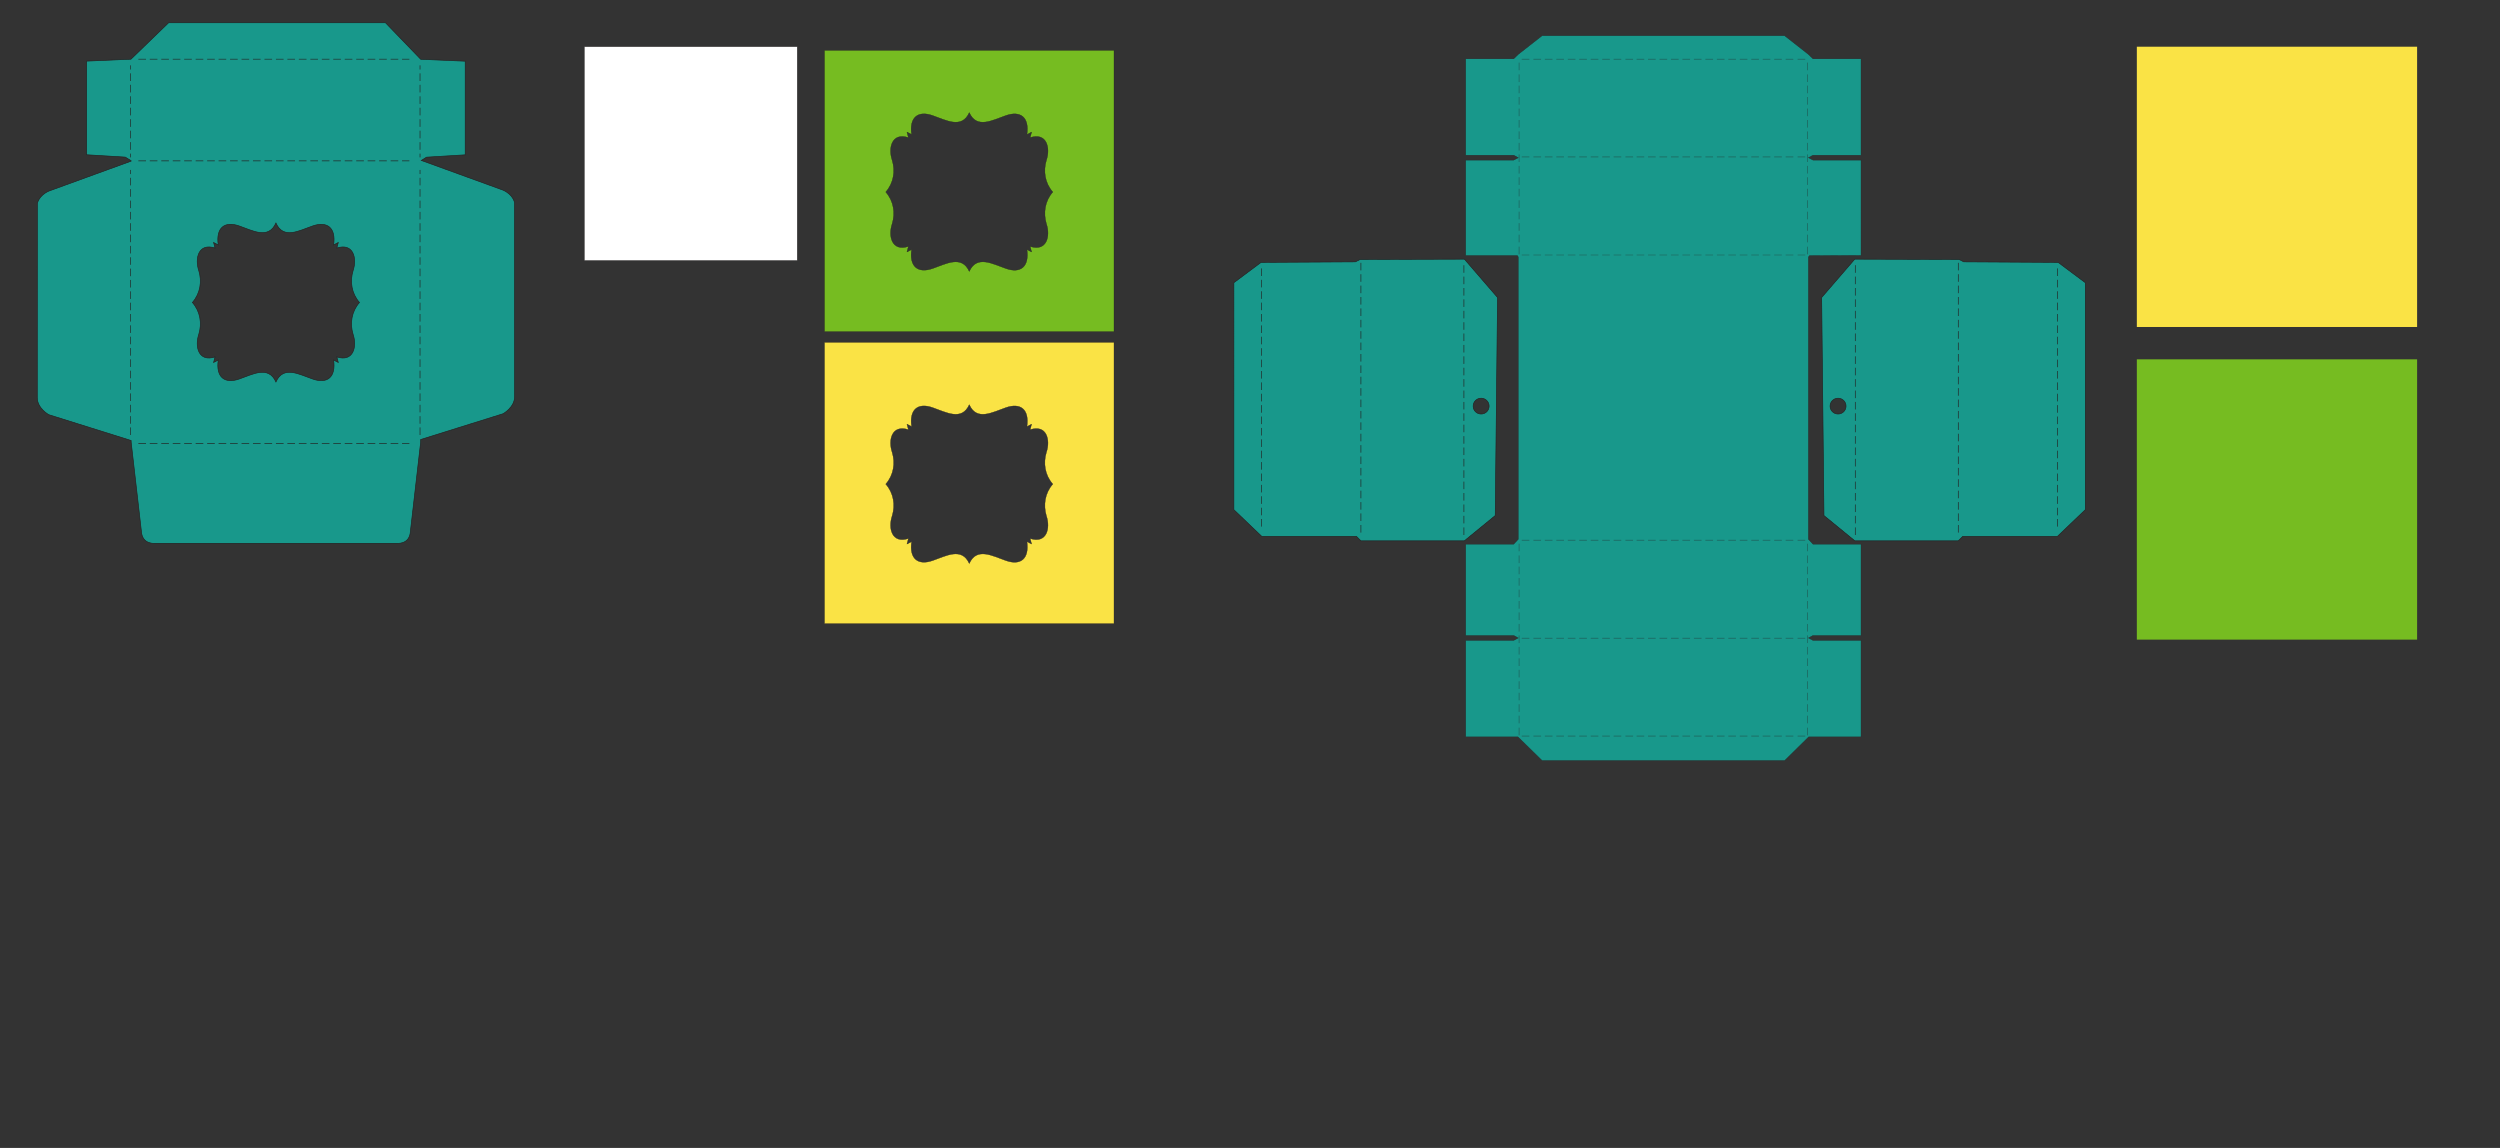 <?xml version="1.0" encoding="utf-8"?>
<!-- Generator: Adobe Illustrator 26.3.1, SVG Export Plug-In . SVG Version: 6.00 Build 0)  -->
<svg version="1.1" id="a" xmlns="http://www.w3.org/2000/svg" xmlns:xlink="http://www.w3.org/1999/xlink" x="0px" y="0px"
	 viewBox="0 0 3917.6 1798.9" style="enable-background:new 0 0 3917.6 1798.9;" xml:space="preserve">
<rect x="0" y="0" width="3917.6" height="1798.9" fill="#333333" stroke="none"/>
<style type="text/css">
	.st0{fill:#FAE345;}
	.st1{fill:#76BC21;}
	.st2{fill:#76BC21;stroke:#231F20;stroke-width:0.5;stroke-linecap:round;stroke-linejoin:round;}
	.st3{fill:#FAE345;stroke:#231F20;stroke-width:0.5;stroke-linecap:round;stroke-linejoin:round;}
	.st4{fill:#FFFFFF;stroke:#231F20;stroke-width:0.5;stroke-miterlimit:10;}
	.st5{fill:#18988B;stroke:#231F20;stroke-miterlimit:10;}
	.st6{fill:#18988B;stroke:#231F20;stroke-width:0.5;stroke-miterlimit:10;}
</style>
<rect x="3348.5" y="73.2" class="st0" width="439.2" height="439.2"/>
<rect x="3348.5" y="563.1" class="st1" width="439.2" height="439.2"/>
<path class="st2" d="M1745.7,519.7V78.9H1292v440.8H1745.7L1745.7,519.7z M1639.8,350.8c6.5,19.3,0.5,43.9-25.5,35.4l2.3,8.7
	l-7.3-3.8c3.8,26.7-9.8,38-33.2,29.6c-20.7-7.1-45.5-21.5-57.2,4.7c-11.8-26.2-36.5-11.8-57.2-4.7c-23.4,8.3-37.1-3-33.2-29.6
	l-7.3,3.8l2.3-8.7c-26,8.5-32-16.1-25.5-35.4c5.2-17,2.4-35.8-10-49.9c12.4-14.2,15.2-32.9,10-49.9c-6.5-19.3-0.5-43.9,25.5-35.4
	l-2.3-8.7l7.3,3.8c-3.9-26.7,9.8-38,33.2-29.6c20.7,7.1,45.5,21.5,57.2-4.7c11.7,26.2,36.5,11.8,57.2,4.7c23.4-8.3,37.1,3,33.2,29.6
	l7.3-3.8l-2.3,8.7c26-8.5,32,16.1,25.5,35.4c-5.2,17-2.4,35.8,10,49.9C1637.4,315,1634.7,333.7,1639.8,350.8z"/>
<path class="st3" d="M1745.7,977.4V536.5H1292v440.8h453.7V977.4z M1639.8,808.5c6.5,19.3,0.5,43.9-25.5,35.4l2.3,8.7l-7.3-3.8
	c3.8,26.7-9.8,38-33.2,29.6c-20.7-7.1-45.5-21.5-57.2,4.7c-11.8-26.2-36.5-11.8-57.2-4.7c-23.4,8.3-37.1-3-33.2-29.6l-7.3,3.8
	l2.3-8.7c-26,8.5-32-16.1-25.5-35.4c5.2-17,2.4-35.8-10-49.9c12.4-14.2,15.2-32.9,10-49.9c-6.5-19.3-0.5-43.9,25.5-35.4l-2.3-8.7
	l7.3,3.8c-3.9-26.7,9.8-38,33.2-29.6c20.7,7.1,45.5,21.5,57.2-4.7c11.7,26.2,36.5,11.8,57.2,4.7c23.4-8.3,37.1,3,33.2,29.6l7.3-3.8
	l-2.3,8.7c26-8.5,32,16.1,25.5,35.4c-5.2,17-2.4,35.8,10,49.9C1637.4,772.7,1634.7,791.4,1639.8,808.5z"/>
<path class="st4" d="M915.8,73.2v335h333.5v-335L915.8,73.2L915.8,73.2z"/>
<path class="st5" d="M806.3,317.5c0,0-2-12.3-17.9-19.5l-128.2-46.6l8.2-5.1l60.6-3.7V95.9l-69.7-3L604,35.6H264.3l-59.1,57.2
	l-69.5,3v146.7l60.6,3.7l9.2,5.7v0.6l-129.1,47C60.5,306.7,58.5,319,58.5,319l-0.1,304.2c0,16.6,18,26.6,18,26.6l129.1,40.5v2.4
	l16.1,140.1c1.3,21.2,21.8,18.6,21.8,18.6h377.9c0,0,20.5,2.6,21.8-18.6l16.1-140.1v-4l0,0l129.2-40.4c0,0,18-10,18-26.6
	L806.3,317.5z M553.3,523.9c6.5,19.3,0.5,43.9-25.5,35.4l2.3,8.7l-7.3-3.8c3.8,26.7-9.8,38-33.2,29.6c-20.7-7.1-45.5-21.5-57.2,4.7
	c-11.8-26.2-36.5-11.8-57.2-4.7c-23.4,8.3-37.1-3-33.2-29.6l-7.3,3.8l2.3-8.7c-26,8.5-32-16.1-25.5-35.4c5.2-17,2.4-35.8-10-49.9
	c12.4-14.2,15.2-32.9,10-49.9c-6.5-19.3-0.5-43.9,25.5-35.4l-2.3-8.7l7.3,3.8c-3.9-26.7,9.8-38,33.2-29.6
	c20.7,7.1,45.5,21.5,57.2-4.7c11.7,26.2,36.5,11.8,57.2,4.7c23.4-8.3,37.1,3,33.2,29.6l7.3-3.8l-2.3,8.7c26-8.5,32,16.1,25.5,35.4
	c-5.2,17-2.4,35.8,10,49.9C550.9,488.1,548.1,506.8,553.3,523.9z M658.2,278.6L658.2,278.6v11.9 M658.2,266.3L658.2,266.3v6.5
	 M658.2,669.8L658.2,669.8v11.9 M658.2,652.1L658.2,652.1V664 M658.2,634.3L658.2,634.3v11.9 M658.2,616.5L658.2,616.5v11.9
	 M658.2,598.8L658.2,598.8v11.9 M658.2,580.9L658.2,580.9v11.9 M658.2,563.1L658.2,563.1V575 M658.2,545.4L658.2,545.4v11.9
	 M658.2,527.6L658.2,527.6v11.9 M658.2,521.7v-11.9l0,0V521.7z M658.2,492.1L658.2,492.1V504 M658.2,474.3L658.2,474.3v11.9
	 M658.2,456.5L658.2,456.5v11.9 M658.2,438.7L658.2,438.7v11.9 M658.2,420.9L658.2,420.9v11.9 M658.2,403.1L658.2,403.1V415
	 M658.2,385.3L658.2,385.3v11.9 M658.2,367.6L658.2,367.6v11.9 M658.2,349.8L658.2,349.8v11.9 M658.2,332L658.2,332v11.9
	 M658.2,314.3L658.2,314.3v11.9 M658.2,296.4L658.2,296.4v11.9 M204.6,278.6L204.6,278.6v11.9 M204.6,266.3L204.6,266.3v6.5
	 M204.6,669.8L204.6,669.8v11.9 M204.6,652.1L204.6,652.1V664 M204.6,634.3L204.6,634.3v11.9 M204.6,616.5L204.6,616.5v11.9
	 M204.6,598.8L204.6,598.8v11.9 M204.6,580.9L204.6,580.9v11.9 M204.6,563.1L204.6,563.1V575 M204.6,545.4L204.6,545.4v11.9
	 M204.6,527.6L204.6,527.6v11.9 M204.6,521.7v-11.9l0,0V521.7z M204.6,492.1L204.6,492.1V504 M204.6,474.3L204.6,474.3v11.9
	 M204.6,456.5L204.6,456.5v11.9 M204.6,438.7L204.6,438.7v11.9 M204.6,420.9L204.6,420.9v11.9 M204.6,403.1L204.6,403.1V415
	 M204.6,385.3L204.6,385.3v11.9 M204.6,367.6L204.6,367.6v11.9 M204.6,349.8L204.6,349.8v11.9 M204.6,332L204.6,332v11.9
	 M204.6,314.3L204.6,314.3v11.9 M204.6,296.4L204.6,296.4v11.9 M204.6,114.9L204.6,114.9v12 M204.6,102.4L204.6,102.4v6.6
	 M204.6,240.7L204.6,240.7v6 M204.6,222.7L204.6,222.7v12 M204.6,204.8L204.6,204.8v12 M204.6,186.8L204.6,186.8v12 M204.6,168.8
	L204.6,168.8v12 M204.6,150.9L204.6,150.9v12 M204.6,132.9L204.6,132.9v12 M658.2,114.9L658.2,114.9v12 M658.2,102.4L658.2,102.4
	v6.6 M658.2,240.7L658.2,240.7v6 M658.2,222.7L658.2,222.7v12 M658.2,204.8L658.2,204.8v12 M658.2,186.8L658.2,186.8v12
	 M658.2,168.8L658.2,168.8v12 M658.2,150.9L658.2,150.9v12 M658.2,132.9L658.2,132.9v12 M624.1,92.7L624.1,92.7h-12 M641.5,92.7h-5
	H630 M228.8,92.7L228.8,92.7h-12 M246.7,92.7L246.7,92.7h-12 M264.7,92.7L264.7,92.7h-12 M282.7,92.7L282.7,92.7h-12 M300.6,92.7
	L300.6,92.7h-12 M318.6,92.7L318.6,92.7h-12 M336.6,92.7L336.6,92.7h-12 M354.5,92.7L354.5,92.7h-12 M372.5,92.7L372.5,92.7h-12
	 M378.5,92.7h12l0,0H378.5z M408.4,92.7L408.4,92.7h-12 M426.4,92.7L426.4,92.7h-12 M444.4,92.7L444.4,92.7h-12 M462.3,92.7
	L462.3,92.7h-12 M480.3,92.7L480.3,92.7h-12 M498.3,92.7L498.3,92.7h-12 M516.3,92.7L516.3,92.7h-12 M534.2,92.7L534.2,92.7h-12
	 M552.2,92.7L552.2,92.7h-12 M570.2,92.7L570.2,92.7h-12 M588.1,92.7L588.1,92.7h-12 M606.1,92.7L606.1,92.7h-12 M624.1,252.1
	L624.1,252.1h-12 M641.5,252.1h-5H630 M228.8,252.1L228.8,252.1h-12 M246.7,252.1L246.7,252.1h-12 M264.7,252.1L264.7,252.1h-12
	 M282.7,252.1L282.7,252.1h-12 M300.6,252.1L300.6,252.1h-12 M318.6,252.1L318.6,252.1h-12 M336.6,252.1L336.6,252.1h-12
	 M354.5,252.1L354.5,252.1h-12 M372.5,252.1L372.5,252.1h-12 M378.5,252.1h12l0,0H378.5z M408.4,252.1L408.4,252.1h-12 M426.4,252.1
	L426.4,252.1h-12 M444.4,252.1L444.4,252.1h-12 M462.3,252.1L462.3,252.1h-12 M480.3,252.1L480.3,252.1h-12 M498.3,252.1
	L498.3,252.1h-12 M516.3,252.1L516.3,252.1h-12 M534.2,252.1L534.2,252.1h-12 M552.2,252.1L552.2,252.1h-12 M570.2,252.1
	L570.2,252.1h-12 M588.1,252.1L588.1,252.1h-12 M606.1,252.1L606.1,252.1h-12 M624.1,694.8L624.1,694.8h-12 M641.5,694.8h-5H630
	 M228.8,694.8L228.8,694.8h-12 M246.7,694.8L246.7,694.8h-12 M264.7,694.8L264.7,694.8h-12 M282.7,694.8L282.7,694.8h-12
	 M300.6,694.8L300.6,694.8h-12 M318.6,694.8L318.6,694.8h-12 M336.6,694.8L336.6,694.8h-12 M354.5,694.8L354.5,694.8h-12
	 M372.5,694.8L372.5,694.8h-12 M378.5,694.8h12l0,0H378.5z M408.4,694.8L408.4,694.8h-12 M426.4,694.8L426.4,694.8h-12 M444.4,694.8
	L444.4,694.8h-12 M462.3,694.8L462.3,694.8h-12 M480.3,694.8L480.3,694.8h-12 M498.3,694.8L498.3,694.8h-12 M516.3,694.8
	L516.3,694.8h-12 M534.2,694.8L534.2,694.8h-12 M552.2,694.8L552.2,694.8h-12 M570.2,694.8L570.2,694.8h-12 M588.1,694.8
	L588.1,694.8h-12 M606.1,694.8L606.1,694.8h-12"/>
<path class="st6" d="M2916.3,243.2V92.1H2841l-7.2-6.9l0,0L2796.6,56h-179.2h-21.7h-179.2l-37.3,29.2l0,0l-7.1,6.9h-75.3v151.1h75.3
	l7.1,3.9l-7.1,3.8h-75.3v149.5h81l1.4,2.4V845l-7.1,7.7h-75.3v143.1h75.3l7.1,3.9l-7.1,3.8h-75.3v151.2h81.9l37.8,37.1h179.2h21.7
	h179.2l37.7-37.1h82v-151.2H2841l-7.2-3.8l7.2-3.9h75.3V852.7H2841l-7.2-7.7V402.8l1.8-2.3l80.7-0.3V250.9H2841l-7.2-3.8l7.2-3.9
	H2916.3z M2828.9,846.4h-12l0,0H2828.9L2828.9,846.4z M2810.2,846.4h-12l0,0H2810.2L2810.2,846.4z M2792.2,846.4h-12l0,0H2792.2
	L2792.2,846.4z M2774.2,846.4h-12l0,0H2774.2L2774.2,846.4z M2756.3,846.4h-12l0,0H2756.3L2756.3,846.4z M2738.3,846.4h-12l0,0
	H2738.3L2738.3,846.4z M2720.3,846.4h-12l0,0H2720.3L2720.3,846.4z M2702.4,846.4h-12l0,0H2702.4L2702.4,846.4z M2684.4,846.4h-12
	l0,0H2684.4L2684.4,846.4z M2666.4,846.4h-12l0,0H2666.4L2666.4,846.4z M2648.4,846.4h-12l0,0H2648.4L2648.4,846.4z M2630.5,846.4
	h-12l0,0H2630.5L2630.5,846.4z M2612.5,846.4h-12l0,0H2612.5L2612.5,846.4z M2594.5,846.4h-12l0,0H2594.5L2594.5,846.4z
	 M2576.6,846.4h-12l0,0H2576.6L2576.6,846.4z M2559.1,846.4h-12l0,0H2559.1L2559.1,846.4z M2540.6,846.4h-12l0,0H2540.6
	L2540.6,846.4z M2522.7,846.4h-12l0,0H2522.7L2522.7,846.4z M2504.7,846.4h-12l0,0H2504.7L2504.7,846.4z M2486.7,846.4h-12l0,0
	H2486.7L2486.7,846.4z M2468.8,846.4h-12l0,0H2468.8L2468.8,846.4z M2450.8,846.4h-12l0,0H2450.8L2450.8,846.4z M2432.8,846.4h-12
	l0,0H2432.8L2432.8,846.4z M2414.9,846.4h-12l0,0H2414.9L2414.9,846.4z M2396.6,846.4h-12l0,0H2396.6L2396.6,846.4z M2828.9,999.9
	h-12l0,0H2828.9L2828.9,999.9z M2810.2,999.9h-12l0,0H2810.2L2810.2,999.9z M2792.2,999.9h-12l0,0H2792.2L2792.2,999.9z
	 M2774.2,999.9h-12l0,0H2774.2L2774.2,999.9z M2756.3,999.9h-12l0,0H2756.3L2756.3,999.9z M2738.3,999.9h-12l0,0H2738.3
	L2738.3,999.9z M2720.3,999.9h-12l0,0H2720.3L2720.3,999.9z M2702.4,999.9h-12l0,0H2702.4L2702.4,999.9z M2684.4,999.9h-12l0,0
	H2684.4L2684.4,999.9z M2666.4,999.9h-12l0,0H2666.4L2666.4,999.9z M2648.4,999.9h-12l0,0H2648.4L2648.4,999.9z M2630.5,999.9h-12
	l0,0H2630.5L2630.5,999.9z M2612.5,999.9h-12l0,0H2612.5L2612.5,999.9z M2594.5,999.9h-12l0,0H2594.5L2594.5,999.9z M2576.6,999.9
	h-12l0,0H2576.6L2576.6,999.9z M2559.1,999.9h-12l0,0H2559.1L2559.1,999.9z M2540.6,999.9h-12l0,0H2540.6L2540.6,999.9z
	 M2522.7,999.9h-12l0,0H2522.7L2522.7,999.9z M2504.7,999.9h-12l0,0H2504.7L2504.7,999.9z M2486.7,999.9h-12l0,0H2486.7
	L2486.7,999.9z M2468.8,999.9h-12l0,0H2468.8L2468.8,999.9z M2450.8,999.9h-12l0,0H2450.8L2450.8,999.9z M2432.8,999.9h-12l0,0
	H2432.8L2432.8,999.9z M2414.9,999.9h-12l0,0H2414.9L2414.9,999.9z M2396.6,999.9h-12l0,0H2396.6L2396.6,999.9z M2828.9,1153.4h-12
	l0,0H2828.9L2828.9,1153.4z M2810.2,1153.4h-12l0,0H2810.2L2810.2,1153.4z M2792.2,1153.4h-12l0,0H2792.2L2792.2,1153.4z
	 M2774.2,1153.4h-12l0,0H2774.2L2774.2,1153.4z M2756.3,1153.4h-12l0,0H2756.3L2756.3,1153.4z M2738.3,1153.4h-12l0,0H2738.3
	L2738.3,1153.4z M2720.3,1153.4h-12l0,0H2720.3L2720.3,1153.4z M2702.4,1153.4h-12l0,0H2702.4L2702.4,1153.4z M2684.4,1153.4h-12
	l0,0H2684.4L2684.4,1153.4z M2666.4,1153.4h-12l0,0H2666.4L2666.4,1153.4z M2648.4,1153.4h-12l0,0H2648.4L2648.4,1153.4z
	 M2630.5,1153.4h-12l0,0H2630.5L2630.5,1153.4z M2612.5,1153.4h-12l0,0H2612.5L2612.5,1153.4z M2594.5,1153.4h-12l0,0H2594.5
	L2594.5,1153.4z M2576.6,1153.4h-12l0,0H2576.6L2576.6,1153.4z M2559.1,1153.4h-12l0,0H2559.1L2559.1,1153.4z M2540.6,1153.4h-12
	l0,0H2540.6L2540.6,1153.4z M2522.7,1153.4h-12l0,0H2522.7L2522.7,1153.4z M2504.7,1153.4h-12l0,0H2504.7L2504.7,1153.4z
	 M2486.7,1153.4h-12l0,0H2486.7L2486.7,1153.4z M2468.8,1153.4h-12l0,0H2468.8L2468.8,1153.4z M2450.8,1153.4h-12l0,0H2450.8
	L2450.8,1153.4z M2432.8,1153.4h-12l0,0H2432.8L2432.8,1153.4z M2414.9,1153.4h-12l0,0H2414.9L2414.9,1153.4z M2396.6,1153.4h-12
	l0,0H2396.6L2396.6,1153.4z M2380.4,1152.3v-12l0,0V1152.3L2380.4,1152.3z M2380.4,1133.5v-12l0,0V1133.5L2380.4,1133.5z
	 M2380.4,1115.5v-12l0,0V1115.5L2380.4,1115.5z M2380.4,1097.5v-12l0,0V1097.5L2380.4,1097.5z M2380.4,1079.6v-12l0,0V1079.6
	L2380.4,1079.6z M2380.4,1061.6v-12l0,0V1061.6L2380.4,1061.6z M2380.4,1043.6v-12l0,0V1043.6L2380.4,1043.6z M2380.4,1025.7v-12
	l0,0V1025.7L2380.4,1025.7z M2380.4,1007.7v-12l0,0V1007.7L2380.4,1007.7z M2380.4,989.7v-12l0,0V989.7L2380.4,989.7z M2380.4,971.7
	v-12l0,0V971.7L2380.4,971.7z M2380.4,953.8v-12l0,0V953.8L2380.4,953.8z M2380.4,935.9v-12l0,0V935.9L2380.4,935.9z M2380.4,917.8
	v-12l0,0V917.8L2380.4,917.8z M2380.4,899.9v-12l0,0V899.9L2380.4,899.9z M2380.4,882.4v-12l0,0V882.4L2380.4,882.4z M2380.4,863.9
	v-12l0,0V863.9L2380.4,863.9z M2832.3,1152.3v-12l0,0V1152.3L2832.3,1152.3z M2832.3,1133.5v-12l0,0V1133.5L2832.3,1133.5z
	 M2832.3,1115.5v-12l0,0V1115.5L2832.3,1115.5z M2832.3,1097.5v-12l0,0V1097.5L2832.3,1097.5z M2832.3,1079.6v-12l0,0V1079.6
	L2832.3,1079.6z M2832.3,1061.6v-12l0,0V1061.6L2832.3,1061.6z M2832.3,1043.6v-12l0,0V1043.6L2832.3,1043.6z M2832.3,1025.7v-12
	l0,0V1025.7L2832.3,1025.7z M2832.3,1007.7v-12l0,0V1007.7L2832.3,1007.7z M2832.3,989.7v-12l0,0V989.7L2832.3,989.7z M2832.3,971.7
	v-12l0,0V971.7L2832.3,971.7z M2832.3,953.8v-12l0,0V953.8L2832.3,953.8z M2832.3,935.9v-12l0,0V935.9L2832.3,935.9z M2832.3,917.8
	v-12l0,0V917.8L2832.3,917.8z M2832.3,899.9v-12l0,0V899.9L2832.3,899.9z M2832.3,882.4v-12l0,0V882.4L2832.3,882.4z M2832.3,863.9
	v-12l0,0V863.9L2832.3,863.9z M2828.9,92.6h-12l0,0H2828.9L2828.9,92.6z M2810.2,92.6h-12l0,0H2810.2L2810.2,92.6z M2792.2,92.6h-12
	l0,0H2792.2L2792.2,92.6z M2774.2,92.6h-12l0,0H2774.2L2774.2,92.6z M2756.3,92.6h-12l0,0H2756.3L2756.3,92.6z M2738.3,92.6h-12l0,0
	H2738.3L2738.3,92.6z M2720.3,92.6h-12l0,0H2720.3L2720.3,92.6z M2702.4,92.6h-12l0,0H2702.4L2702.4,92.6z M2684.4,92.6h-12l0,0
	H2684.4L2684.4,92.6z M2666.4,92.6h-12l0,0H2666.4L2666.4,92.6z M2648.4,92.6h-12l0,0H2648.4L2648.4,92.6z M2630.5,92.6h-12l0,0
	H2630.5L2630.5,92.6z M2612.5,92.6h-12l0,0H2612.5L2612.5,92.6z M2594.5,92.6h-12l0,0H2594.5L2594.5,92.6z M2576.6,92.6h-12l0,0
	H2576.6L2576.6,92.6z M2559.1,92.6h-12l0,0H2559.1L2559.1,92.6z M2540.6,92.6h-12l0,0H2540.6L2540.6,92.6z M2522.7,92.6h-12l0,0
	H2522.7L2522.7,92.6z M2504.7,92.6h-12l0,0H2504.7L2504.7,92.6z M2486.7,92.6h-12l0,0H2486.7L2486.7,92.6z M2468.8,92.6h-12l0,0
	H2468.8L2468.8,92.6z M2450.8,92.6h-12l0,0H2450.8L2450.8,92.6z M2432.8,92.6h-12l0,0H2432.8L2432.8,92.6z M2414.9,92.6h-12l0,0
	H2414.9L2414.9,92.6z M2396.6,92.6h-12l0,0H2396.6L2396.6,92.6z M2828.9,246h-12l0,0H2828.9L2828.9,246z M2810.2,246h-12l0,0H2810.2
	L2810.2,246z M2792.2,246h-12l0,0H2792.2L2792.2,246z M2774.2,246h-12l0,0H2774.2L2774.2,246z M2756.3,246h-12l0,0H2756.3
	L2756.3,246z M2738.3,246h-12l0,0H2738.3L2738.3,246z M2720.3,246h-12l0,0H2720.3L2720.3,246z M2702.4,246h-12l0,0H2702.4
	L2702.4,246z M2684.4,246h-12l0,0H2684.4L2684.4,246z M2666.4,246h-12l0,0H2666.4L2666.4,246z M2648.4,246h-12l0,0H2648.4
	L2648.4,246z M2630.5,246h-12l0,0H2630.5L2630.5,246z M2612.5,246h-12l0,0H2612.5L2612.5,246z M2594.5,246h-12l0,0H2594.5
	L2594.5,246z M2576.6,246h-12l0,0H2576.6L2576.6,246z M2559.1,246h-12l0,0H2559.1L2559.1,246z M2540.6,246h-12l0,0H2540.6
	L2540.6,246z M2522.7,246h-12l0,0H2522.7L2522.7,246z M2504.7,246h-12l0,0H2504.7L2504.7,246z M2486.7,246h-12l0,0H2486.7
	L2486.7,246z M2468.8,246h-12l0,0H2468.8L2468.8,246z M2450.8,246h-12l0,0H2450.8L2450.8,246z M2432.8,246h-12l0,0H2432.8
	L2432.8,246z M2414.9,246h-12l0,0H2414.9L2414.9,246z M2396.6,246h-12l0,0H2396.6L2396.6,246z M2828.9,399.6h-12l0,0H2828.9
	L2828.9,399.6z M2810.2,399.6h-12l0,0H2810.2L2810.2,399.6z M2792.2,399.6h-12l0,0H2792.2L2792.2,399.6z M2774.2,399.6h-12l0,0
	H2774.2L2774.2,399.6z M2756.3,399.6h-12l0,0H2756.3L2756.3,399.6z M2738.3,399.6h-12l0,0H2738.3L2738.3,399.6z M2720.3,399.6h-12
	l0,0H2720.3L2720.3,399.6z M2702.4,399.6h-12l0,0H2702.4L2702.4,399.6z M2684.4,399.6h-12l0,0H2684.4L2684.4,399.6z M2666.4,399.6
	h-12l0,0H2666.4L2666.4,399.6z M2648.4,399.6h-12l0,0H2648.4L2648.4,399.6z M2630.5,399.6h-12l0,0H2630.5L2630.5,399.6z
	 M2612.5,399.6h-12l0,0H2612.5L2612.5,399.6z M2594.5,399.6h-12l0,0H2594.5L2594.5,399.6z M2576.6,399.6h-12l0,0H2576.6
	L2576.6,399.6z M2559.1,399.6h-12l0,0H2559.1L2559.1,399.6z M2540.6,399.6h-12l0,0H2540.6L2540.6,399.6z M2522.7,399.6h-12l0,0
	H2522.7L2522.7,399.6z M2504.7,399.6h-12l0,0H2504.7L2504.7,399.6z M2486.7,399.6h-12l0,0H2486.7L2486.7,399.6z M2468.8,399.6h-12
	l0,0H2468.8L2468.8,399.6z M2450.8,399.6h-12l0,0H2450.8L2450.8,399.6z M2432.8,399.6h-12l0,0H2432.8L2432.8,399.6z M2414.9,399.6
	h-12l0,0H2414.9L2414.9,399.6z M2396.6,399.6h-12l0,0H2396.6L2396.6,399.6z M2380.4,398.5v-12l0,0V398.5L2380.4,398.5z
	 M2380.4,379.7v-12l0,0V379.7L2380.4,379.7z M2380.4,361.7v-12l0,0V361.7L2380.4,361.7z M2380.4,343.7v-12l0,0V343.7L2380.4,343.7z
	 M2380.4,325.8v-12l0,0V325.8L2380.4,325.8z M2380.4,307.8v-12l0,0V307.8L2380.4,307.8z M2380.4,289.8v-12l0,0V289.8L2380.4,289.8z
	 M2380.4,271.9v-12l0,0V271.9L2380.4,271.9z M2380.4,253.9v-12l0,0V253.9L2380.4,253.9z M2380.4,235.9v-12l0,0V235.9L2380.4,235.9z
	 M2380.4,217.9v-12l0,0V217.9L2380.4,217.9z M2380.4,200v-12l0,0V200L2380.4,200z M2380.4,182.1v-12l0,0V182.1L2380.4,182.1z
	 M2380.4,164v-12l0,0V164L2380.4,164z M2380.4,146.1v-12l0,0V146.1L2380.4,146.1z M2380.4,128.6v-12l0,0V128.6L2380.4,128.6z
	 M2380.4,110.1v-12l0,0V110.1L2380.4,110.1z M2832.3,398.5v-12l0,0V398.5L2832.3,398.5z M2832.3,379.7v-12l0,0V379.7L2832.3,379.7z
	 M2832.3,361.7v-12l0,0V361.7L2832.3,361.7z M2832.3,343.7v-12l0,0V343.7L2832.3,343.7z M2832.3,325.8v-12l0,0V325.8L2832.3,325.8z
	 M2832.3,307.8v-12l0,0V307.8L2832.3,307.8z M2832.3,289.8v-12l0,0V289.8L2832.3,289.8z M2832.3,271.9v-12l0,0V271.9L2832.3,271.9z
	 M2832.3,253.9v-12l0,0V253.9L2832.3,253.9z M2832.3,235.9v-12l0,0V235.9L2832.3,235.9z M2832.3,217.9v-12l0,0V217.9L2832.3,217.9z
	 M2832.3,200v-12l0,0V200L2832.3,200z M2832.3,182.1v-12l0,0V182.1L2832.3,182.1z M2832.3,164v-12l0,0V164L2832.3,164z
	 M2832.3,146.1v-12l0,0V146.1L2832.3,146.1z M2832.3,128.6v-12l0,0V128.6L2832.3,128.6z M2832.3,110.1v-12l0,0V110.1L2832.3,110.1z"
	/>
<path class="st5" d="M2854.6,466.2l3.6,341.7l48.4,39.6h162.1l7-7h148.4l43.7-41.8V443l-42.6-31.8l-147.9-0.9l-7.3-3.7l-163.5-0.5
	L2854.6,466.2L2854.6,466.2L2854.6,466.2z M2892.8,636.4c0,6.9-5.6,12.4-12.5,12.4s-12.5-5.6-12.5-12.4s5.6-12.4,12.5-12.4
	S2892.8,629.5,2892.8,636.4z M3224.2,420.6L3224.2,420.6v11.9 M3224.2,813.3L3224.2,813.3v11.9 M3224.2,795.6L3224.2,795.6v11.9
	 M3224.2,777.7L3224.2,777.7v11.9 M3224.2,759.8L3224.2,759.8v11.9 M3224.2,742L3224.2,742v11.9 M3224.2,724.1L3224.2,724.1V736
	 M3224.2,706.2L3224.2,706.2v11.9 M3224.2,688.5L3224.2,688.5v11.9 M3224.2,670.6L3224.2,670.6v11.9 M3224.2,664.6v-11.9l0,0V664.6z
	 M3224.2,634.9L3224.2,634.9v11.9 M3224.2,617L3224.2,617v12 M3224.2,599.2L3224.2,599.2v11.9 M3224.2,581.4L3224.2,581.4v11.9
	 M3224.2,563.5L3224.2,563.5v11.9 M3224.2,545.6L3224.2,545.6v11.9 M3224.2,527.7L3224.2,527.7v11.9 M3224.2,509.9L3224.2,509.9
	v11.9 M3224.2,492.1L3224.2,492.1V504 M3224.2,474.2L3224.2,474.2v11.9 M3224.2,456.4L3224.2,456.4v11.9 M3224.2,438.5L3224.2,438.5
	v11.9 M3068.7,411.8L3068.7,411.8v11.9 M3068.7,804.5L3068.7,804.5v11.9 M3068.7,786.8L3068.7,786.8v11.9 M3068.7,768.9
	L3068.7,768.9v11.9 M3068.7,751L3068.7,751v11.9 M3068.7,733.2L3068.7,733.2v11.9 M3068.7,715.3L3068.7,715.3v11.9 M3068.7,697.5
	L3068.7,697.5v11.9 M3068.7,679.7L3068.7,679.7v11.9 M3068.7,661.8L3068.7,661.8v11.9 M3068.7,655.8v-11.9l0,0V655.8z M3068.7,626.1
	L3068.7,626.1V638 M3068.7,608.2L3068.7,608.2v11.9 M3068.7,590.4L3068.7,590.4v11.9 M3068.7,572.6L3068.7,572.6v11.9 M3068.7,554.7
	L3068.7,554.7v11.9 M3068.7,536.8L3068.7,536.8v11.9 M3068.7,518.9L3068.7,518.9v11.9 M3068.7,501.1L3068.7,501.1V513 M3068.7,483.3
	L3068.7,483.3v11.9 M3068.7,465.4L3068.7,465.4v11.9 M3068.7,447.6L3068.7,447.6v11.9 M3068.7,429.7L3068.7,429.7v11.9
	 M3068.7,822.7v11.9 M2907.3,415.6L2907.3,415.6v11.9 M2907.3,808.3L2907.3,808.3v11.9 M2907.3,790.5L2907.3,790.5v11.9
	 M2907.3,772.6L2907.3,772.6v11.9 M2907.3,754.7L2907.3,754.7v11.9 M2907.3,736.9L2907.3,736.9v11.9 M2907.3,719L2907.3,719v12
	 M2907.3,701.2L2907.3,701.2v11.9 M2907.3,683.4L2907.3,683.4v11.9 M2907.3,665.5L2907.3,665.5v11.9 M2907.3,659.5v-11.9l0,0V659.5z
	 M2907.3,629.8L2907.3,629.8v11.9 M2907.3,612L2907.3,612v11.9 M2907.3,594.1L2907.3,594.1V606 M2907.3,576.3L2907.3,576.3v11.9
	 M2907.3,558.4L2907.3,558.4v11.9 M2907.3,540.5L2907.3,540.5v11.9 M2907.3,522.6L2907.3,522.6v11.9 M2907.3,504.9L2907.3,504.9
	v11.9 M2907.3,487L2907.3,487v11.9 M2907.3,469.1L2907.3,469.1V481 M2907.3,451.3L2907.3,451.3v11.9 M2907.3,433.4L2907.3,433.4
	v11.9 M2907.3,826.5v11.9"/>
<path class="st5" d="M2346.7,466.2l-3.6,341.7l-48.4,39.6h-162.1l-7-7h-148.4l-43.7-41.8V443l42.6-31.8l147.9-0.9l7.3-3.7l163.5-0.5
	L2346.7,466.2L2346.7,466.2L2346.7,466.2z M2308.5,636.4c0,6.9,5.6,12.4,12.5,12.4s12.5-5.6,12.5-12.4s-5.6-12.4-12.5-12.4
	S2308.5,629.5,2308.5,636.4z M1977.1,420.6L1977.1,420.6v11.9 M1977.1,813.3L1977.1,813.3v11.9 M1977.1,795.6L1977.1,795.6v11.9
	 M1977.1,777.7L1977.1,777.7v11.9 M1977.1,759.8L1977.1,759.8v11.9 M1977.1,742L1977.1,742v11.9 M1977.1,724.1L1977.1,724.1V736
	 M1977.1,706.2L1977.1,706.2v11.9 M1977.1,688.5L1977.1,688.5v11.9 M1977.1,670.6L1977.1,670.6v11.9 M1977.1,664.6v-11.9l0,0V664.6z
	 M1977.1,634.9L1977.1,634.9v11.9 M1977.1,617L1977.1,617v12 M1977.1,599.2L1977.1,599.2v11.9 M1977.1,581.4L1977.1,581.4v11.9
	 M1977.1,563.5L1977.1,563.5v11.9 M1977.1,545.6L1977.1,545.6v11.9 M1977.1,527.7L1977.1,527.7v11.9 M1977.1,509.9L1977.1,509.9
	v11.9 M1977.1,492.1L1977.1,492.1V504 M1977.1,474.2L1977.1,474.2v11.9 M1977.1,456.4L1977.1,456.4v11.9 M1977.1,438.5L1977.1,438.5
	v11.9 M2132.6,411.8L2132.6,411.8v11.9 M2132.6,804.5L2132.6,804.5v11.9 M2132.6,786.8L2132.6,786.8v11.9 M2132.6,768.9
	L2132.6,768.9v11.9 M2132.6,751L2132.6,751v11.9 M2132.6,733.2L2132.6,733.2v11.9 M2132.6,715.3L2132.6,715.3v11.9 M2132.6,697.5
	L2132.6,697.5v11.9 M2132.6,679.7L2132.6,679.7v11.9 M2132.6,661.8L2132.6,661.8v11.9 M2132.6,655.8v-11.9l0,0V655.8z M2132.6,626.1
	L2132.6,626.1V638 M2132.6,608.2L2132.6,608.2v11.9 M2132.6,590.4L2132.6,590.4v11.9 M2132.6,572.6L2132.6,572.6v11.9 M2132.6,554.7
	L2132.6,554.7v11.9 M2132.6,536.8L2132.6,536.8v11.9 M2132.6,518.9L2132.6,518.9v11.9 M2132.6,501.1L2132.6,501.1V513 M2132.6,483.3
	L2132.6,483.3v11.9 M2132.6,465.4L2132.6,465.4v11.9 M2132.6,447.6L2132.6,447.6v11.9 M2132.6,429.7L2132.6,429.7v11.9
	 M2132.6,822.7v11.9 M2294,415.6L2294,415.6v11.9 M2294,808.3L2294,808.3v11.9 M2294,790.5L2294,790.5v11.9 M2294,772.6L2294,772.6
	v11.9 M2294,754.7L2294,754.7v11.9 M2294,736.9L2294,736.9v11.9 M2294,719L2294,719v12 M2294,701.2L2294,701.2v11.9 M2294,683.4
	L2294,683.4v11.9 M2294,665.5L2294,665.5v11.9 M2294,659.5v-11.9l0,0V659.5z M2294,629.8L2294,629.8v11.9 M2294,612L2294,612v11.9
	 M2294,594.1L2294,594.1V606 M2294,576.3L2294,576.3v11.9 M2294,558.4L2294,558.4v11.9 M2294,540.5L2294,540.5v11.9 M2294,522.6
	L2294,522.6v11.9 M2294,504.9L2294,504.9v11.9 M2294,487L2294,487v11.9 M2294,469.1L2294,469.1V481 M2294,451.3L2294,451.3v11.9
	 M2294,433.4L2294,433.4v11.9 M2294,826.5v11.9"/>
</svg>
